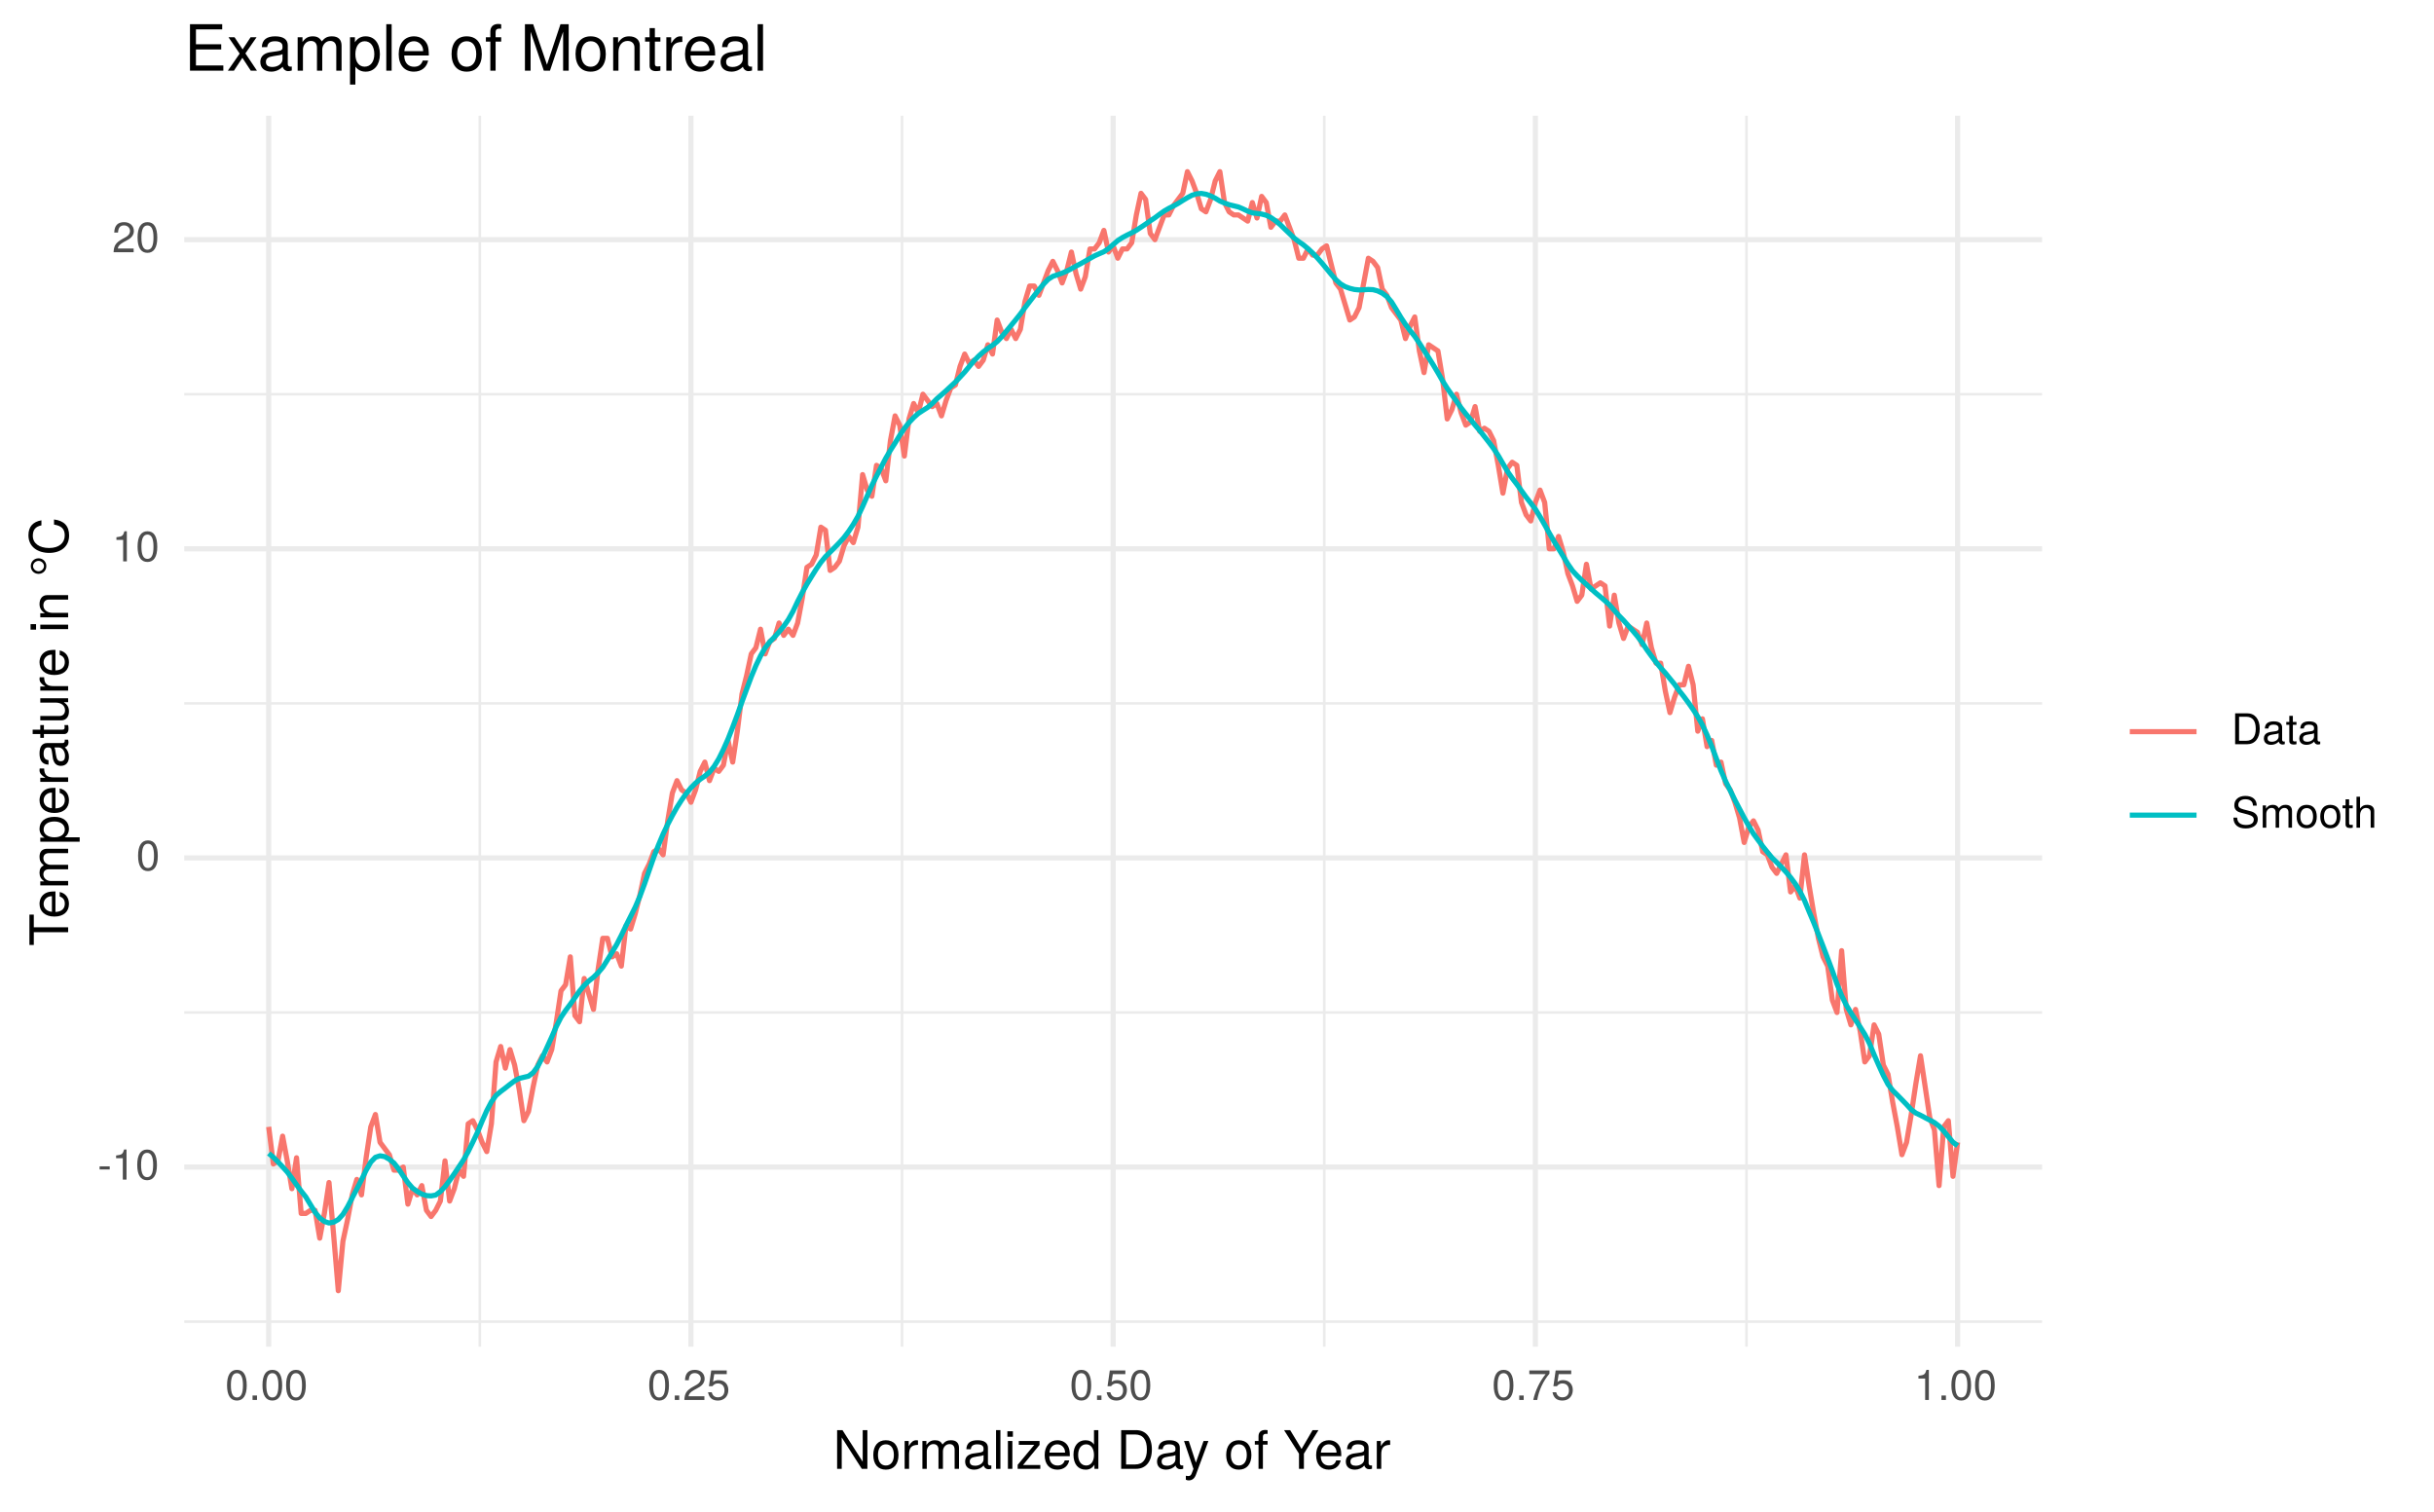 <?xml version="1.0" encoding="UTF-8"?>
<svg xmlns="http://www.w3.org/2000/svg" xmlns:xlink="http://www.w3.org/1999/xlink" width="504pt" height="313pt" viewBox="0 0 504 313" version="1.1">
<defs>
<g>
<symbol overflow="visible" id="glyph0-0">
<path style="stroke:none;" d=""/>
</symbol>
<symbol overflow="visible" id="glyph0-1">
<path style="stroke:none;" d="M 2.5 -2.109 L 2.5 -2.75 L 0.406 -2.75 L 0.406 -2.109 Z M 2.5 -2.109 "/>
</symbol>
<symbol overflow="visible" id="glyph0-2">
<path style="stroke:none;" d="M 3.047 0 L 3.047 -6.234 L 2.547 -6.234 C 2.266 -5.281 2.094 -5.141 0.891 -5 L 0.891 -4.438 L 2.281 -4.438 L 2.281 0 Z M 3.047 0 "/>
</symbol>
<symbol overflow="visible" id="glyph0-3">
<path style="stroke:none;" d="M 4.453 -3 C 4.453 -5.156 3.781 -6.234 2.422 -6.234 C 1.078 -6.234 0.375 -5.141 0.375 -3.047 C 0.375 -0.953 1.078 0.125 2.422 0.125 C 3.734 0.125 4.453 -0.953 4.453 -3 Z M 3.672 -3.062 C 3.672 -1.297 3.266 -0.516 2.406 -0.516 C 1.578 -0.516 1.172 -1.344 1.172 -3.047 C 1.172 -4.75 1.578 -5.547 2.422 -5.547 C 3.25 -5.547 3.672 -4.734 3.672 -3.062 Z M 3.672 -3.062 "/>
</symbol>
<symbol overflow="visible" id="glyph0-4">
<path style="stroke:none;" d="M 4.5 -4.406 C 4.5 -5.469 3.672 -6.234 2.5 -6.234 C 1.219 -6.234 0.484 -5.594 0.438 -4.078 L 1.219 -4.078 C 1.281 -5.125 1.703 -5.562 2.469 -5.562 C 3.172 -5.562 3.703 -5.062 3.703 -4.391 C 3.703 -3.891 3.406 -3.469 2.859 -3.156 L 2.047 -2.703 C 0.75 -1.969 0.375 -1.375 0.297 0 L 4.453 0 L 4.453 -0.766 L 1.172 -0.766 C 1.25 -1.281 1.531 -1.594 2.297 -2.047 L 3.172 -2.531 C 4.047 -2.984 4.5 -3.641 4.5 -4.406 Z M 4.5 -4.406 "/>
</symbol>
<symbol overflow="visible" id="glyph0-5">
<path style="stroke:none;" d="M 1.688 0 L 1.688 -0.922 L 0.766 -0.922 L 0.766 0 Z M 1.688 0 "/>
</symbol>
<symbol overflow="visible" id="glyph0-6">
<path style="stroke:none;" d="M 4.516 -2.062 C 4.516 -3.297 3.688 -4.109 2.5 -4.109 C 2.062 -4.109 1.703 -4 1.344 -3.734 L 1.594 -5.344 L 4.188 -5.344 L 4.188 -6.109 L 0.969 -6.109 L 0.5 -2.844 L 1.219 -2.844 C 1.578 -3.266 1.875 -3.422 2.359 -3.422 C 3.188 -3.422 3.719 -2.891 3.719 -1.969 C 3.719 -1.062 3.203 -0.547 2.359 -0.547 C 1.688 -0.547 1.266 -0.891 1.078 -1.594 L 0.312 -1.594 C 0.562 -0.359 1.266 0.125 2.375 0.125 C 3.641 0.125 4.516 -0.75 4.516 -2.062 Z M 4.516 -2.062 "/>
</symbol>
<symbol overflow="visible" id="glyph0-7">
<path style="stroke:none;" d="M 4.578 -5.453 L 4.578 -6.109 L 0.406 -6.109 L 0.406 -5.344 L 3.781 -5.344 C 2.531 -3.781 1.656 -1.953 1.219 0 L 2.047 0 C 2.391 -2.016 3.266 -3.891 4.578 -5.453 Z M 4.578 -5.453 "/>
</symbol>
<symbol overflow="visible" id="glyph0-8">
<path style="stroke:none;" d="M 5.875 -3.203 C 5.875 -5.203 4.875 -6.406 3.25 -6.406 L 0.781 -6.406 L 0.781 0 L 3.25 0 C 4.875 0 5.875 -1.219 5.875 -3.203 Z M 5.047 -3.203 C 5.047 -1.578 4.375 -0.719 3.109 -0.719 L 1.594 -0.719 L 1.594 -5.688 L 3.109 -5.688 C 4.375 -5.688 5.047 -4.844 5.047 -3.203 Z M 5.047 -3.203 "/>
</symbol>
<symbol overflow="visible" id="glyph0-9">
<path style="stroke:none;" d="M 4.703 -0.016 L 4.703 -0.578 C 4.625 -0.547 4.594 -0.547 4.547 -0.547 C 4.297 -0.547 4.156 -0.688 4.156 -0.922 L 4.156 -3.484 C 4.156 -4.297 3.547 -4.734 2.422 -4.734 C 1.297 -4.734 0.609 -4.312 0.578 -3.25 L 1.312 -3.25 C 1.375 -3.812 1.703 -4.062 2.391 -4.062 C 3.047 -4.062 3.422 -3.812 3.422 -3.375 L 3.422 -3.188 C 3.422 -2.875 3.234 -2.75 2.656 -2.672 C 1.625 -2.547 1.453 -2.5 1.172 -2.391 C 0.641 -2.172 0.375 -1.766 0.375 -1.203 C 0.375 -0.359 0.953 0.125 1.875 0.125 C 2.469 0.125 3.047 -0.109 3.453 -0.547 C 3.531 -0.188 3.844 0.062 4.203 0.062 C 4.359 0.062 4.469 0.047 4.703 -0.016 Z M 3.422 -1.594 C 3.422 -0.938 2.75 -0.516 2.047 -0.516 C 1.469 -0.516 1.141 -0.719 1.141 -1.219 C 1.141 -1.703 1.453 -1.906 2.25 -2.016 C 3.016 -2.125 3.172 -2.156 3.422 -2.281 Z M 3.422 -1.594 "/>
</symbol>
<symbol overflow="visible" id="glyph0-10">
<path style="stroke:none;" d="M 2.234 0 L 2.234 -0.609 C 2.141 -0.594 2.016 -0.578 1.875 -0.578 C 1.562 -0.578 1.484 -0.672 1.484 -1 L 1.484 -4.016 L 2.234 -4.016 L 2.234 -4.609 L 1.484 -4.609 L 1.484 -5.875 L 0.75 -5.875 L 0.75 -4.609 L 0.125 -4.609 L 0.125 -4.016 L 0.75 -4.016 L 0.75 -0.672 C 0.75 -0.203 1.062 0.062 1.641 0.062 C 1.812 0.062 1.984 0.047 2.234 0 Z M 2.234 0 "/>
</symbol>
<symbol overflow="visible" id="glyph0-11">
<path style="stroke:none;" d="M 5.469 -1.766 C 5.469 -2.547 4.969 -3.125 4.094 -3.375 L 2.484 -3.797 C 1.719 -4 1.438 -4.25 1.438 -4.75 C 1.438 -5.406 2 -5.891 2.875 -5.891 C 3.891 -5.891 4.469 -5.422 4.469 -4.578 L 5.25 -4.578 C 5.25 -5.844 4.375 -6.578 2.891 -6.578 C 1.484 -6.578 0.609 -5.797 0.609 -4.641 C 0.609 -3.859 1.031 -3.359 1.875 -3.141 L 3.469 -2.719 C 4.281 -2.5 4.641 -2.188 4.641 -1.688 C 4.641 -0.969 4.109 -0.562 3.016 -0.562 C 1.797 -0.562 1.203 -1.172 1.203 -2.078 L 0.422 -2.078 C 0.422 -0.578 1.438 0.156 2.953 0.156 C 4.578 0.156 5.469 -0.609 5.469 -1.766 Z M 5.469 -1.766 "/>
</symbol>
<symbol overflow="visible" id="glyph0-12">
<path style="stroke:none;" d="M 6.688 0 L 6.688 -3.453 C 6.688 -4.281 6.234 -4.734 5.359 -4.734 C 4.75 -4.734 4.375 -4.562 3.953 -4.031 C 3.672 -4.531 3.312 -4.734 2.703 -4.734 C 2.094 -4.734 1.688 -4.516 1.297 -3.953 L 1.297 -4.609 L 0.625 -4.609 L 0.625 0 L 1.359 0 L 1.359 -2.891 C 1.359 -3.562 1.844 -4.094 2.438 -4.094 C 2.984 -4.094 3.297 -3.766 3.297 -3.172 L 3.297 0 L 4.016 0 L 4.016 -2.891 C 4.016 -3.562 4.516 -4.094 5.109 -4.094 C 5.641 -4.094 5.953 -3.75 5.953 -3.172 L 5.953 0 Z M 6.688 0 "/>
</symbol>
<symbol overflow="visible" id="glyph0-13">
<path style="stroke:none;" d="M 4.484 -2.266 C 4.484 -3.859 3.719 -4.734 2.391 -4.734 C 1.094 -4.734 0.312 -3.859 0.312 -2.312 C 0.312 -0.75 1.094 0.125 2.406 0.125 C 3.688 0.125 4.484 -0.75 4.484 -2.266 Z M 3.719 -2.281 C 3.719 -1.203 3.203 -0.547 2.406 -0.547 C 1.578 -0.547 1.078 -1.188 1.078 -2.312 C 1.078 -3.406 1.578 -4.062 2.406 -4.062 C 3.234 -4.062 3.719 -3.422 3.719 -2.281 Z M 3.719 -2.281 "/>
</symbol>
<symbol overflow="visible" id="glyph0-14">
<path style="stroke:none;" d="M 4.281 0 L 4.281 -3.484 C 4.281 -4.25 3.719 -4.734 2.828 -4.734 C 2.172 -4.734 1.781 -4.547 1.344 -3.969 L 1.344 -6.406 L 0.609 -6.406 L 0.609 0 L 1.344 0 L 1.344 -2.547 C 1.344 -3.484 1.844 -4.094 2.594 -4.094 C 3.109 -4.094 3.547 -3.797 3.547 -3.188 L 3.547 0 Z M 4.281 0 "/>
</symbol>
<symbol overflow="visible" id="glyph1-0">
<path style="stroke:none;" d=""/>
</symbol>
<symbol overflow="visible" id="glyph1-1">
<path style="stroke:none;" d="M 7.109 0 L 7.109 -8.016 L 6.141 -8.016 L 6.141 -1.469 L 1.953 -8.016 L 0.844 -8.016 L 0.844 0 L 1.797 0 L 1.797 -6.5 L 5.953 0 Z M 7.109 0 "/>
</symbol>
<symbol overflow="visible" id="glyph1-2">
<path style="stroke:none;" d="M 5.609 -2.844 C 5.609 -4.828 4.656 -5.922 2.984 -5.922 C 1.375 -5.922 0.391 -4.812 0.391 -2.875 C 0.391 -0.953 1.359 0.172 3 0.172 C 4.625 0.172 5.609 -0.953 5.609 -2.844 Z M 4.656 -2.844 C 4.656 -1.5 4.016 -0.688 3 -0.688 C 1.984 -0.688 1.359 -1.484 1.359 -2.875 C 1.359 -4.266 1.984 -5.078 3 -5.078 C 4.031 -5.078 4.656 -4.281 4.656 -2.844 Z M 4.656 -2.844 "/>
</symbol>
<symbol overflow="visible" id="glyph1-3">
<path style="stroke:none;" d="M 3.531 -4.969 L 3.531 -5.891 C 3.375 -5.922 3.297 -5.922 3.172 -5.922 C 2.578 -5.922 2.141 -5.578 1.609 -4.719 L 1.609 -5.766 L 0.766 -5.766 L 0.766 0 L 1.688 0 L 1.688 -2.984 C 1.688 -4.297 2.109 -4.938 3.531 -4.969 Z M 3.531 -4.969 "/>
</symbol>
<symbol overflow="visible" id="glyph1-4">
<path style="stroke:none;" d="M 8.359 0 L 8.359 -4.328 C 8.359 -5.359 7.781 -5.922 6.703 -5.922 C 5.938 -5.922 5.484 -5.703 4.938 -5.047 C 4.594 -5.672 4.141 -5.922 3.391 -5.922 C 2.625 -5.922 2.109 -5.641 1.609 -4.953 L 1.609 -5.766 L 0.781 -5.766 L 0.781 0 L 1.688 0 L 1.688 -3.625 C 1.688 -4.453 2.297 -5.125 3.047 -5.125 C 3.734 -5.125 4.109 -4.703 4.109 -3.969 L 4.109 0 L 5.031 0 L 5.031 -3.625 C 5.031 -4.453 5.641 -5.125 6.391 -5.125 C 7.062 -5.125 7.453 -4.703 7.453 -3.969 L 7.453 0 Z M 8.359 0 "/>
</symbol>
<symbol overflow="visible" id="glyph1-5">
<path style="stroke:none;" d="M 5.891 -0.016 L 5.891 -0.719 C 5.781 -0.688 5.734 -0.688 5.688 -0.688 C 5.375 -0.688 5.188 -0.859 5.188 -1.141 L 5.188 -4.359 C 5.188 -5.375 4.438 -5.922 3.031 -5.922 C 1.625 -5.922 0.766 -5.391 0.719 -4.062 L 1.641 -4.062 C 1.719 -4.766 2.141 -5.078 2.984 -5.078 C 3.812 -5.078 4.281 -4.781 4.281 -4.219 L 4.281 -3.984 C 4.281 -3.594 4.047 -3.438 3.328 -3.344 C 2.031 -3.172 1.828 -3.141 1.469 -2.984 C 0.797 -2.719 0.469 -2.203 0.469 -1.5 C 0.469 -0.453 1.188 0.172 2.359 0.172 C 3.094 0.172 3.812 -0.141 4.312 -0.688 C 4.406 -0.234 4.812 0.078 5.266 0.078 C 5.438 0.078 5.594 0.062 5.891 -0.016 Z M 4.281 -1.984 C 4.281 -1.172 3.438 -0.641 2.547 -0.641 C 1.844 -0.641 1.422 -0.891 1.422 -1.516 C 1.422 -2.125 1.828 -2.391 2.812 -2.531 C 3.766 -2.656 3.969 -2.703 4.281 -2.844 Z M 4.281 -1.984 "/>
</symbol>
<symbol overflow="visible" id="glyph1-6">
<path style="stroke:none;" d="M 1.656 0 L 1.656 -8.016 L 0.75 -8.016 L 0.75 0 Z M 1.656 0 "/>
</symbol>
<symbol overflow="visible" id="glyph1-7">
<path style="stroke:none;" d="M 1.688 0 L 1.688 -5.766 L 0.766 -5.766 L 0.766 0 Z M 1.797 -6.641 L 1.797 -7.781 L 0.656 -7.781 L 0.656 -6.641 Z M 1.797 -6.641 "/>
</symbol>
<symbol overflow="visible" id="glyph1-8">
<path style="stroke:none;" d="M 5.031 0 L 5.031 -0.797 L 1.453 -0.797 L 4.875 -4.953 L 4.875 -5.766 L 0.578 -5.766 L 0.578 -4.969 L 3.781 -4.969 L 0.344 -0.828 L 0.344 0 Z M 5.031 0 "/>
</symbol>
<symbol overflow="visible" id="glyph1-9">
<path style="stroke:none;" d="M 5.641 -2.625 C 5.641 -3.453 5.578 -3.984 5.406 -4.406 C 5.031 -5.359 4.156 -5.922 3.078 -5.922 C 1.469 -5.922 0.438 -4.734 0.438 -2.844 C 0.438 -0.953 1.438 0.172 3.062 0.172 C 4.375 0.172 5.297 -0.578 5.516 -1.75 L 4.594 -1.75 C 4.344 -0.984 3.828 -0.688 3.094 -0.688 C 2.141 -0.688 1.422 -1.297 1.391 -2.625 Z M 4.656 -3.438 C 4.656 -3.438 4.656 -3.391 4.656 -3.359 L 1.422 -3.359 C 1.5 -4.391 2.141 -5.078 3.062 -5.078 C 3.969 -5.078 4.656 -4.328 4.656 -3.438 Z M 4.656 -3.438 "/>
</symbol>
<symbol overflow="visible" id="glyph1-10">
<path style="stroke:none;" d="M 5.438 0 L 5.438 -8.016 L 4.531 -8.016 L 4.531 -5.031 C 4.141 -5.625 3.531 -5.922 2.766 -5.922 C 1.266 -5.922 0.281 -4.781 0.281 -2.938 C 0.281 -0.984 1.25 0.172 2.797 0.172 C 3.594 0.172 4.141 -0.125 4.625 -0.844 L 4.625 0 Z M 4.531 -2.859 C 4.531 -1.531 3.891 -0.688 2.922 -0.688 C 1.906 -0.688 1.25 -1.547 1.25 -2.875 C 1.25 -4.219 1.906 -5.078 2.922 -5.078 C 3.906 -5.078 4.531 -4.188 4.531 -2.859 Z M 4.531 -2.859 "/>
</symbol>
<symbol overflow="visible" id="glyph1-11">
<path style="stroke:none;" d=""/>
</symbol>
<symbol overflow="visible" id="glyph1-12">
<path style="stroke:none;" d="M 7.344 -4.016 C 7.344 -6.5 6.109 -8.016 4.062 -8.016 L 0.984 -8.016 L 0.984 0 L 4.062 0 C 6.094 0 7.344 -1.516 7.344 -4.016 Z M 6.312 -4 C 6.312 -1.984 5.484 -0.906 3.891 -0.906 L 2 -0.906 L 2 -7.109 L 3.891 -7.109 C 5.484 -7.109 6.312 -6.047 6.312 -4 Z M 6.312 -4 "/>
</symbol>
<symbol overflow="visible" id="glyph1-13">
<path style="stroke:none;" d="M 5.266 -5.766 L 4.266 -5.766 L 2.672 -1.281 L 1.203 -5.766 L 0.219 -5.766 L 2.172 0.016 L 1.812 0.938 C 1.656 1.344 1.469 1.5 1.078 1.5 C 0.953 1.5 0.797 1.469 0.594 1.438 L 0.594 2.25 C 0.781 2.359 0.969 2.391 1.203 2.391 C 1.859 2.391 2.391 2.031 2.688 1.203 Z M 5.266 -5.766 "/>
</symbol>
<symbol overflow="visible" id="glyph1-14">
<path style="stroke:none;" d="M 2.844 -5.016 L 2.844 -5.766 L 1.875 -5.766 L 1.875 -6.672 C 1.875 -7.047 2.094 -7.25 2.516 -7.25 C 2.594 -7.25 2.625 -7.25 2.844 -7.234 L 2.844 -8 C 2.625 -8.047 2.516 -8.047 2.328 -8.047 C 1.469 -8.047 0.969 -7.562 0.969 -6.75 L 0.969 -5.766 L 0.203 -5.766 L 0.203 -5.016 L 0.969 -5.016 L 0.969 0 L 1.875 0 L 1.875 -5.016 Z M 2.844 -5.016 "/>
</symbol>
<symbol overflow="visible" id="glyph1-15">
<path style="stroke:none;" d="M 7.266 -8.016 L 6.047 -8.016 L 3.766 -4.109 L 1.406 -8.016 L 0.141 -8.016 L 3.234 -3.141 L 3.234 0 L 4.25 0 L 4.25 -3.141 Z M 7.266 -8.016 "/>
</symbol>
<symbol overflow="visible" id="glyph2-0">
<path style="stroke:none;" d=""/>
</symbol>
<symbol overflow="visible" id="glyph2-1">
<path style="stroke:none;" d="M -7.109 -6.516 L -8.016 -6.516 L -8.016 -0.234 L -7.109 -0.234 L -7.109 -2.875 L 0 -2.875 L 0 -3.891 L -7.109 -3.891 Z M -7.109 -6.516 "/>
</symbol>
<symbol overflow="visible" id="glyph2-2">
<path style="stroke:none;" d="M -2.625 -5.641 C -3.453 -5.641 -3.984 -5.578 -4.406 -5.406 C -5.359 -5.031 -5.922 -4.156 -5.922 -3.078 C -5.922 -1.469 -4.734 -0.438 -2.844 -0.438 C -0.953 -0.438 0.172 -1.438 0.172 -3.062 C 0.172 -4.375 -0.578 -5.297 -1.75 -5.516 L -1.75 -4.594 C -0.984 -4.344 -0.688 -3.828 -0.688 -3.094 C -0.688 -2.141 -1.297 -1.422 -2.625 -1.391 Z M -3.438 -4.656 C -3.438 -4.656 -3.391 -4.656 -3.359 -4.656 L -3.359 -1.422 C -4.391 -1.5 -5.078 -2.141 -5.078 -3.062 C -5.078 -3.969 -4.328 -4.656 -3.438 -4.656 Z M -3.438 -4.656 "/>
</symbol>
<symbol overflow="visible" id="glyph2-3">
<path style="stroke:none;" d="M 0 -8.359 L -4.328 -8.359 C -5.359 -8.359 -5.922 -7.781 -5.922 -6.703 C -5.922 -5.938 -5.703 -5.484 -5.047 -4.938 C -5.672 -4.594 -5.922 -4.141 -5.922 -3.391 C -5.922 -2.625 -5.641 -2.109 -4.953 -1.609 L -5.766 -1.609 L -5.766 -0.781 L 0 -0.781 L 0 -1.688 L -3.625 -1.688 C -4.453 -1.688 -5.125 -2.297 -5.125 -3.047 C -5.125 -3.734 -4.703 -4.109 -3.969 -4.109 L 0 -4.109 L 0 -5.031 L -3.625 -5.031 C -4.453 -5.031 -5.125 -5.641 -5.125 -6.391 C -5.125 -7.062 -4.703 -7.453 -3.969 -7.453 L 0 -7.453 Z M 0 -8.359 "/>
</symbol>
<symbol overflow="visible" id="glyph2-4">
<path style="stroke:none;" d="M -2.828 -5.75 C -4.766 -5.75 -5.922 -4.812 -5.922 -3.281 C -5.922 -2.5 -5.578 -1.875 -4.891 -1.438 L -5.766 -1.438 L -5.766 -0.609 L 2.391 -0.609 L 2.391 -1.516 L -0.688 -1.516 C -0.094 -2 0.172 -2.547 0.172 -3.281 C 0.172 -4.781 -0.984 -5.75 -2.828 -5.75 Z M -2.844 -4.797 C -1.547 -4.797 -0.688 -4.125 -0.688 -3.125 C -0.688 -2.156 -1.484 -1.516 -2.844 -1.516 C -4.188 -1.516 -5.078 -2.156 -5.078 -3.125 C -5.078 -4.141 -4.219 -4.797 -2.844 -4.797 Z M -2.844 -4.797 "/>
</symbol>
<symbol overflow="visible" id="glyph2-5">
<path style="stroke:none;" d="M -4.969 -3.531 L -5.891 -3.531 C -5.922 -3.375 -5.922 -3.297 -5.922 -3.172 C -5.922 -2.578 -5.578 -2.141 -4.719 -1.609 L -5.766 -1.609 L -5.766 -0.766 L 0 -0.766 L 0 -1.688 L -2.984 -1.688 C -4.297 -1.688 -4.938 -2.109 -4.969 -3.531 Z M -4.969 -3.531 "/>
</symbol>
<symbol overflow="visible" id="glyph2-6">
<path style="stroke:none;" d="M -0.016 -5.891 L -0.719 -5.891 C -0.688 -5.781 -0.688 -5.734 -0.688 -5.688 C -0.688 -5.375 -0.859 -5.188 -1.141 -5.188 L -4.359 -5.188 C -5.375 -5.188 -5.922 -4.438 -5.922 -3.031 C -5.922 -1.625 -5.391 -0.766 -4.062 -0.719 L -4.062 -1.641 C -4.766 -1.719 -5.078 -2.141 -5.078 -2.984 C -5.078 -3.812 -4.781 -4.281 -4.219 -4.281 L -3.984 -4.281 C -3.594 -4.281 -3.438 -4.047 -3.344 -3.328 C -3.172 -2.031 -3.141 -1.828 -2.984 -1.469 C -2.719 -0.797 -2.203 -0.469 -1.5 -0.469 C -0.453 -0.469 0.172 -1.188 0.172 -2.359 C 0.172 -3.094 -0.141 -3.812 -0.688 -4.312 C -0.234 -4.406 0.078 -4.812 0.078 -5.266 C 0.078 -5.438 0.062 -5.594 -0.016 -5.891 Z M -1.984 -4.281 C -1.172 -4.281 -0.641 -3.438 -0.641 -2.547 C -0.641 -1.844 -0.891 -1.422 -1.516 -1.422 C -2.125 -1.422 -2.391 -1.828 -2.531 -2.812 C -2.656 -3.766 -2.703 -3.969 -2.844 -4.281 Z M -1.984 -4.281 "/>
</symbol>
<symbol overflow="visible" id="glyph2-7">
<path style="stroke:none;" d="M 0 -2.797 L -0.766 -2.797 C -0.734 -2.672 -0.719 -2.531 -0.719 -2.359 C -0.719 -1.953 -0.844 -1.844 -1.25 -1.844 L -5.016 -1.844 L -5.016 -2.797 L -5.766 -2.797 L -5.766 -1.844 L -7.344 -1.844 L -7.344 -0.938 L -5.766 -0.938 L -5.766 -0.156 L -5.016 -0.156 L -5.016 -0.938 L -0.844 -0.938 C -0.25 -0.938 0.078 -1.328 0.078 -2.047 C 0.078 -2.266 0.062 -2.484 0 -2.797 Z M 0 -2.797 "/>
</symbol>
<symbol overflow="visible" id="glyph2-8">
<path style="stroke:none;" d="M 0 -5.297 L -5.766 -5.297 L -5.766 -4.391 L -2.578 -4.391 C -1.406 -4.391 -0.641 -3.766 -0.641 -2.812 C -0.641 -2.094 -1.078 -1.625 -1.766 -1.625 L -5.766 -1.625 L -5.766 -0.719 L -1.406 -0.719 C -0.453 -0.719 0.172 -1.438 0.172 -2.547 C 0.172 -3.406 -0.125 -3.938 -0.891 -4.484 L 0 -4.484 Z M 0 -5.297 "/>
</symbol>
<symbol overflow="visible" id="glyph2-9">
<path style="stroke:none;" d=""/>
</symbol>
<symbol overflow="visible" id="glyph2-10">
<path style="stroke:none;" d="M 0 -1.688 L -5.766 -1.688 L -5.766 -0.766 L 0 -0.766 Z M -6.641 -1.797 L -7.781 -1.797 L -7.781 -0.656 L -6.641 -0.656 Z M -6.641 -1.797 "/>
</symbol>
<symbol overflow="visible" id="glyph2-11">
<path style="stroke:none;" d="M 0 -5.359 L -4.359 -5.359 C -5.312 -5.359 -5.922 -4.641 -5.922 -3.531 C -5.922 -2.672 -5.594 -2.125 -4.797 -1.609 L -5.766 -1.609 L -5.766 -0.766 L 0 -0.766 L 0 -1.688 L -3.172 -1.688 C -4.359 -1.688 -5.125 -2.328 -5.125 -3.25 C -5.125 -3.984 -4.688 -4.438 -4 -4.438 L 0 -4.438 Z M 0 -5.359 "/>
</symbol>
<symbol overflow="visible" id="glyph2-12">
<path style="stroke:none;" d="M -6.125 -3.812 C -7.047 -3.812 -7.734 -3.109 -7.734 -2.203 C -7.734 -1.281 -7.047 -0.594 -6.125 -0.594 C -5.219 -0.594 -4.516 -1.281 -4.516 -2.203 C -4.516 -3.109 -5.219 -3.812 -6.125 -3.812 Z M -6.125 -3.281 C -5.547 -3.281 -5 -2.781 -5 -2.203 C -5 -1.609 -5.547 -1.125 -6.125 -1.125 C -6.703 -1.125 -7.266 -1.609 -7.266 -2.203 C -7.266 -2.781 -6.703 -3.281 -6.125 -3.281 Z M -6.125 -3.281 "/>
</symbol>
<symbol overflow="visible" id="glyph2-13">
<path style="stroke:none;" d="M -2.922 -7.453 L -2.922 -6.391 C -1.406 -6.156 -0.703 -5.516 -0.703 -4.156 C -0.703 -2.562 -1.922 -1.547 -3.922 -1.547 C -5.984 -1.547 -7.312 -2.516 -7.312 -4.062 C -7.312 -5.328 -6.75 -5.984 -5.531 -6.234 L -5.531 -7.281 C -7.297 -6.969 -8.219 -5.953 -8.219 -4.188 C -8.219 -1.766 -6.266 -0.531 -3.922 -0.531 C -1.578 -0.531 0.203 -1.797 0.203 -4.141 C 0.203 -6.109 -0.844 -7.203 -2.922 -7.453 Z M -2.922 -7.453 "/>
</symbol>
<symbol overflow="visible" id="glyph3-0">
<path style="stroke:none;" d=""/>
</symbol>
<symbol overflow="visible" id="glyph3-1">
<path style="stroke:none;" d="M 8.094 0 L 8.094 -1.078 L 2.422 -1.078 L 2.422 -4.391 L 7.656 -4.391 L 7.656 -5.469 L 2.422 -5.469 L 2.422 -8.547 L 7.859 -8.547 L 7.859 -9.625 L 1.188 -9.625 L 1.188 0 Z M 8.094 0 "/>
</symbol>
<symbol overflow="visible" id="glyph3-2">
<path style="stroke:none;" d="M 6.25 0 L 3.859 -3.578 L 6.172 -6.922 L 4.938 -6.922 L 3.281 -4.406 L 1.609 -6.922 L 0.359 -6.922 L 2.672 -3.531 L 0.219 0 L 1.484 0 L 3.234 -2.656 L 4.969 0 Z M 6.25 0 "/>
</symbol>
<symbol overflow="visible" id="glyph3-3">
<path style="stroke:none;" d="M 7.062 -0.031 L 7.062 -0.859 C 6.938 -0.828 6.891 -0.828 6.828 -0.828 C 6.438 -0.828 6.234 -1.031 6.234 -1.375 L 6.234 -5.234 C 6.234 -6.453 5.328 -7.109 3.625 -7.109 C 1.953 -7.109 0.922 -6.469 0.859 -4.875 L 1.969 -4.875 C 2.062 -5.719 2.562 -6.094 3.594 -6.094 C 4.578 -6.094 5.141 -5.734 5.141 -5.062 L 5.141 -4.781 C 5.141 -4.312 4.859 -4.125 3.984 -4.016 C 2.422 -3.812 2.188 -3.766 1.766 -3.594 C 0.969 -3.266 0.547 -2.641 0.547 -1.797 C 0.547 -0.547 1.422 0.203 2.828 0.203 C 3.703 0.203 4.562 -0.172 5.172 -0.812 C 5.297 -0.297 5.766 0.094 6.312 0.094 C 6.531 0.094 6.703 0.062 7.062 -0.031 Z M 5.141 -2.391 C 5.141 -1.406 4.125 -0.766 3.062 -0.766 C 2.203 -0.766 1.703 -1.062 1.703 -1.828 C 1.703 -2.547 2.188 -2.859 3.359 -3.031 C 4.531 -3.188 4.766 -3.25 5.141 -3.422 Z M 5.141 -2.391 "/>
</symbol>
<symbol overflow="visible" id="glyph3-4">
<path style="stroke:none;" d="M 10.031 0 L 10.031 -5.188 C 10.031 -6.438 9.344 -7.109 8.047 -7.109 C 7.125 -7.109 6.578 -6.844 5.922 -6.062 C 5.516 -6.797 4.969 -7.109 4.062 -7.109 C 3.141 -7.109 2.531 -6.766 1.938 -5.938 L 1.938 -6.922 L 0.938 -6.922 L 0.938 0 L 2.031 0 L 2.031 -4.344 C 2.031 -5.344 2.766 -6.156 3.656 -6.156 C 4.469 -6.156 4.938 -5.656 4.938 -4.766 L 4.938 0 L 6.031 0 L 6.031 -4.344 C 6.031 -5.344 6.766 -6.156 7.672 -6.156 C 8.469 -6.156 8.938 -5.641 8.938 -4.766 L 8.938 0 Z M 10.031 0 "/>
</symbol>
<symbol overflow="visible" id="glyph3-5">
<path style="stroke:none;" d="M 6.906 -3.391 C 6.906 -5.719 5.766 -7.109 3.938 -7.109 C 3 -7.109 2.25 -6.688 1.734 -5.875 L 1.734 -6.922 L 0.719 -6.922 L 0.719 2.875 L 1.828 2.875 L 1.828 -0.828 C 2.406 -0.125 3.047 0.203 3.953 0.203 C 5.734 0.203 6.906 -1.188 6.906 -3.391 Z M 5.75 -3.422 C 5.75 -1.844 4.953 -0.828 3.75 -0.828 C 2.594 -0.828 1.828 -1.781 1.828 -3.406 C 1.828 -5.031 2.594 -6.094 3.75 -6.094 C 4.969 -6.094 5.75 -5.062 5.75 -3.422 Z M 5.75 -3.422 "/>
</symbol>
<symbol overflow="visible" id="glyph3-6">
<path style="stroke:none;" d="M 2 0 L 2 -9.625 L 0.891 -9.625 L 0.891 0 Z M 2 0 "/>
</symbol>
<symbol overflow="visible" id="glyph3-7">
<path style="stroke:none;" d="M 6.766 -3.141 C 6.766 -4.141 6.688 -4.781 6.5 -5.297 C 6.047 -6.438 4.984 -7.109 3.703 -7.109 C 1.766 -7.109 0.531 -5.688 0.531 -3.422 C 0.531 -1.156 1.734 0.203 3.672 0.203 C 5.25 0.203 6.344 -0.703 6.625 -2.094 L 5.516 -2.094 C 5.219 -1.188 4.594 -0.812 3.703 -0.812 C 2.562 -0.812 1.703 -1.562 1.672 -3.141 Z M 5.594 -4.125 C 5.594 -4.125 5.594 -4.062 5.578 -4.047 L 1.703 -4.047 C 1.797 -5.266 2.578 -6.094 3.688 -6.094 C 4.766 -6.094 5.594 -5.203 5.594 -4.125 Z M 5.594 -4.125 "/>
</symbol>
<symbol overflow="visible" id="glyph3-8">
<path style="stroke:none;" d=""/>
</symbol>
<symbol overflow="visible" id="glyph3-9">
<path style="stroke:none;" d="M 6.734 -3.406 C 6.734 -5.797 5.578 -7.109 3.594 -7.109 C 1.656 -7.109 0.469 -5.781 0.469 -3.453 C 0.469 -1.141 1.641 0.203 3.609 0.203 C 5.547 0.203 6.734 -1.141 6.734 -3.406 Z M 5.578 -3.422 C 5.578 -1.797 4.812 -0.812 3.609 -0.812 C 2.375 -0.812 1.625 -1.781 1.625 -3.453 C 1.625 -5.125 2.375 -6.094 3.609 -6.094 C 4.844 -6.094 5.578 -5.141 5.578 -3.422 Z M 5.578 -3.422 "/>
</symbol>
<symbol overflow="visible" id="glyph3-10">
<path style="stroke:none;" d="M 3.406 -6.016 L 3.406 -6.922 L 2.25 -6.922 L 2.25 -8 C 2.25 -8.469 2.516 -8.703 3.031 -8.703 C 3.109 -8.703 3.156 -8.703 3.406 -8.688 L 3.406 -9.594 C 3.156 -9.656 3.016 -9.672 2.781 -9.672 C 1.766 -9.672 1.156 -9.078 1.156 -8.094 L 1.156 -6.922 L 0.234 -6.922 L 0.234 -6.016 L 1.156 -6.016 L 1.156 0 L 2.25 0 L 2.25 -6.016 Z M 3.406 -6.016 "/>
</symbol>
<symbol overflow="visible" id="glyph3-11">
<path style="stroke:none;" d="M 10.047 0 L 10.047 -9.625 L 8.344 -9.625 L 5.547 -1.234 L 2.688 -9.625 L 0.984 -9.625 L 0.984 0 L 2.156 0 L 2.156 -8.062 L 4.891 0 L 6.172 0 L 8.891 -8.062 L 8.891 0 Z M 10.047 0 "/>
</symbol>
<symbol overflow="visible" id="glyph3-12">
<path style="stroke:none;" d="M 6.438 0 L 6.438 -5.234 C 6.438 -6.375 5.578 -7.109 4.234 -7.109 C 3.203 -7.109 2.547 -6.719 1.938 -5.75 L 1.938 -6.922 L 0.922 -6.922 L 0.922 0 L 2.016 0 L 2.016 -3.812 C 2.016 -5.234 2.781 -6.156 3.906 -6.156 C 4.781 -6.156 5.328 -5.625 5.328 -4.797 L 5.328 0 Z M 6.438 0 "/>
</symbol>
<symbol overflow="visible" id="glyph3-13">
<path style="stroke:none;" d="M 3.359 0 L 3.359 -0.922 C 3.203 -0.891 3.031 -0.875 2.828 -0.875 C 2.344 -0.875 2.219 -1 2.219 -1.484 L 2.219 -6.016 L 3.359 -6.016 L 3.359 -6.922 L 2.219 -6.922 L 2.219 -8.812 L 1.125 -8.812 L 1.125 -6.922 L 0.188 -6.922 L 0.188 -6.016 L 1.125 -6.016 L 1.125 -1 C 1.125 -0.297 1.594 0.094 2.453 0.094 C 2.719 0.094 2.984 0.062 3.359 0 Z M 3.359 0 "/>
</symbol>
<symbol overflow="visible" id="glyph3-14">
<path style="stroke:none;" d="M 4.234 -5.953 L 4.234 -7.078 C 4.047 -7.109 3.969 -7.109 3.812 -7.109 C 3.109 -7.109 2.562 -6.688 1.922 -5.672 L 1.922 -6.922 L 0.922 -6.922 L 0.922 0 L 2.016 0 L 2.016 -3.594 C 2.016 -5.156 2.531 -5.922 4.234 -5.953 Z M 4.234 -5.953 "/>
</symbol>
</g>
<clipPath id="clip1">
  <path d="M 38.152 273 L 422.844 273 L 422.844 274 L 38.152 274 Z M 38.152 273 "/>
</clipPath>
<clipPath id="clip2">
  <path d="M 38.152 209 L 422.844 209 L 422.844 210 L 38.152 210 Z M 38.152 209 "/>
</clipPath>
<clipPath id="clip3">
  <path d="M 38.152 145 L 422.844 145 L 422.844 146 L 38.152 146 Z M 38.152 145 "/>
</clipPath>
<clipPath id="clip4">
  <path d="M 38.152 81 L 422.844 81 L 422.844 82 L 38.152 82 Z M 38.152 81 "/>
</clipPath>
<clipPath id="clip5">
  <path d="M 99 23.957 L 100 23.957 L 100 278.848 L 99 278.848 Z M 99 23.957 "/>
</clipPath>
<clipPath id="clip6">
  <path d="M 186 23.957 L 188 23.957 L 188 278.848 L 186 278.848 Z M 186 23.957 "/>
</clipPath>
<clipPath id="clip7">
  <path d="M 273 23.957 L 275 23.957 L 275 278.848 L 273 278.848 Z M 273 23.957 "/>
</clipPath>
<clipPath id="clip8">
  <path d="M 361 23.957 L 362 23.957 L 362 278.848 L 361 278.848 Z M 361 23.957 "/>
</clipPath>
<clipPath id="clip9">
  <path d="M 38.152 241 L 422.844 241 L 422.844 243 L 38.152 243 Z M 38.152 241 "/>
</clipPath>
<clipPath id="clip10">
  <path d="M 38.152 177 L 422.844 177 L 422.844 179 L 38.152 179 Z M 38.152 177 "/>
</clipPath>
<clipPath id="clip11">
  <path d="M 38.152 113 L 422.844 113 L 422.844 115 L 38.152 115 Z M 38.152 113 "/>
</clipPath>
<clipPath id="clip12">
  <path d="M 38.152 49 L 422.844 49 L 422.844 51 L 38.152 51 Z M 38.152 49 "/>
</clipPath>
<clipPath id="clip13">
  <path d="M 55 23.957 L 57 23.957 L 57 278.848 L 55 278.848 Z M 55 23.957 "/>
</clipPath>
<clipPath id="clip14">
  <path d="M 142 23.957 L 144 23.957 L 144 278.848 L 142 278.848 Z M 142 23.957 "/>
</clipPath>
<clipPath id="clip15">
  <path d="M 229 23.957 L 232 23.957 L 232 278.848 L 229 278.848 Z M 229 23.957 "/>
</clipPath>
<clipPath id="clip16">
  <path d="M 317 23.957 L 319 23.957 L 319 278.848 L 317 278.848 Z M 317 23.957 "/>
</clipPath>
<clipPath id="clip17">
  <path d="M 404 23.957 L 406 23.957 L 406 278.848 L 404 278.848 Z M 404 23.957 "/>
</clipPath>
</defs>
<g id="surface56">
<rect x="0" y="0" width="504" height="313" style="fill:rgb(100%,100%,100%);fill-opacity:1;stroke:none;"/>
<g clip-path="url(#clip1)" clip-rule="nonzero">
<path style="fill:none;stroke-width:0.533;stroke-linecap:butt;stroke-linejoin:round;stroke:rgb(92.157%,92.157%,92.157%);stroke-opacity:1;stroke-miterlimit:10;" d="M 38.152 273.664 L 422.844 273.664 "/>
</g>
<g clip-path="url(#clip2)" clip-rule="nonzero">
<path style="fill:none;stroke-width:0.533;stroke-linecap:butt;stroke-linejoin:round;stroke:rgb(92.157%,92.157%,92.157%);stroke-opacity:1;stroke-miterlimit:10;" d="M 38.152 209.652 L 422.844 209.652 "/>
</g>
<g clip-path="url(#clip3)" clip-rule="nonzero">
<path style="fill:none;stroke-width:0.533;stroke-linecap:butt;stroke-linejoin:round;stroke:rgb(92.157%,92.157%,92.157%);stroke-opacity:1;stroke-miterlimit:10;" d="M 38.152 145.645 L 422.844 145.645 "/>
</g>
<g clip-path="url(#clip4)" clip-rule="nonzero">
<path style="fill:none;stroke-width:0.533;stroke-linecap:butt;stroke-linejoin:round;stroke:rgb(92.157%,92.157%,92.157%);stroke-opacity:1;stroke-miterlimit:10;" d="M 38.152 81.633 L 422.844 81.633 "/>
</g>
<g clip-path="url(#clip5)" clip-rule="nonzero">
<path style="fill:none;stroke-width:0.533;stroke-linecap:butt;stroke-linejoin:round;stroke:rgb(92.157%,92.157%,92.157%);stroke-opacity:1;stroke-miterlimit:10;" d="M 99.352 278.848 L 99.352 23.957 "/>
</g>
<g clip-path="url(#clip6)" clip-rule="nonzero">
<path style="fill:none;stroke-width:0.533;stroke-linecap:butt;stroke-linejoin:round;stroke:rgb(92.157%,92.157%,92.157%);stroke-opacity:1;stroke-miterlimit:10;" d="M 186.781 278.848 L 186.781 23.957 "/>
</g>
<g clip-path="url(#clip7)" clip-rule="nonzero">
<path style="fill:none;stroke-width:0.533;stroke-linecap:butt;stroke-linejoin:round;stroke:rgb(92.157%,92.157%,92.157%);stroke-opacity:1;stroke-miterlimit:10;" d="M 274.211 278.848 L 274.211 23.957 "/>
</g>
<g clip-path="url(#clip8)" clip-rule="nonzero">
<path style="fill:none;stroke-width:0.533;stroke-linecap:butt;stroke-linejoin:round;stroke:rgb(92.157%,92.157%,92.157%);stroke-opacity:1;stroke-miterlimit:10;" d="M 361.641 278.848 L 361.641 23.957 "/>
</g>
<g clip-path="url(#clip9)" clip-rule="nonzero">
<path style="fill:none;stroke-width:1.067;stroke-linecap:butt;stroke-linejoin:round;stroke:rgb(92.157%,92.157%,92.157%);stroke-opacity:1;stroke-miterlimit:10;" d="M 38.152 241.66 L 422.844 241.66 "/>
</g>
<g clip-path="url(#clip10)" clip-rule="nonzero">
<path style="fill:none;stroke-width:1.067;stroke-linecap:butt;stroke-linejoin:round;stroke:rgb(92.157%,92.157%,92.157%);stroke-opacity:1;stroke-miterlimit:10;" d="M 38.152 177.648 L 422.844 177.648 "/>
</g>
<g clip-path="url(#clip11)" clip-rule="nonzero">
<path style="fill:none;stroke-width:1.067;stroke-linecap:butt;stroke-linejoin:round;stroke:rgb(92.157%,92.157%,92.157%);stroke-opacity:1;stroke-miterlimit:10;" d="M 38.152 113.637 L 422.844 113.637 "/>
</g>
<g clip-path="url(#clip12)" clip-rule="nonzero">
<path style="fill:none;stroke-width:1.067;stroke-linecap:butt;stroke-linejoin:round;stroke:rgb(92.157%,92.157%,92.157%);stroke-opacity:1;stroke-miterlimit:10;" d="M 38.152 49.629 L 422.844 49.629 "/>
</g>
<g clip-path="url(#clip13)" clip-rule="nonzero">
<path style="fill:none;stroke-width:1.067;stroke-linecap:butt;stroke-linejoin:round;stroke:rgb(92.157%,92.157%,92.157%);stroke-opacity:1;stroke-miterlimit:10;" d="M 55.637 278.848 L 55.637 23.957 "/>
</g>
<g clip-path="url(#clip14)" clip-rule="nonzero">
<path style="fill:none;stroke-width:1.067;stroke-linecap:butt;stroke-linejoin:round;stroke:rgb(92.157%,92.157%,92.157%);stroke-opacity:1;stroke-miterlimit:10;" d="M 143.066 278.848 L 143.066 23.957 "/>
</g>
<g clip-path="url(#clip15)" clip-rule="nonzero">
<path style="fill:none;stroke-width:1.067;stroke-linecap:butt;stroke-linejoin:round;stroke:rgb(92.157%,92.157%,92.157%);stroke-opacity:1;stroke-miterlimit:10;" d="M 230.496 278.848 L 230.496 23.957 "/>
</g>
<g clip-path="url(#clip16)" clip-rule="nonzero">
<path style="fill:none;stroke-width:1.067;stroke-linecap:butt;stroke-linejoin:round;stroke:rgb(92.157%,92.157%,92.157%);stroke-opacity:1;stroke-miterlimit:10;" d="M 317.926 278.848 L 317.926 23.957 "/>
</g>
<g clip-path="url(#clip17)" clip-rule="nonzero">
<path style="fill:none;stroke-width:1.067;stroke-linecap:butt;stroke-linejoin:round;stroke:rgb(92.157%,92.157%,92.157%);stroke-opacity:1;stroke-miterlimit:10;" d="M 405.355 278.848 L 405.355 23.957 "/>
</g>
<path style="fill:none;stroke-width:1.067;stroke-linecap:butt;stroke-linejoin:round;stroke:rgb(97.255%,46.275%,42.745%);stroke-opacity:1;stroke-miterlimit:10;" d="M 55.637 233.336 L 56.598 241.02 L 57.559 240.379 L 58.52 235.258 L 59.48 240.379 L 60.441 246.141 L 61.402 239.738 L 62.363 251.262 L 63.324 251.262 L 64.285 250.621 L 65.246 250.621 L 66.207 256.383 L 67.164 251.262 L 68.125 244.859 L 69.086 255.742 L 70.047 267.262 L 71.008 257.023 L 71.969 252.539 L 72.93 247.422 L 73.891 244.219 L 74.852 247.422 L 75.812 239.738 L 76.773 233.336 L 77.734 230.777 L 78.695 236.539 L 79.656 237.82 L 80.617 239.098 L 81.578 242.301 L 82.539 242.301 L 83.5 241.66 L 84.461 249.34 L 85.422 246.141 L 86.383 247.422 L 87.344 245.5 L 88.305 250.621 L 89.266 251.902 L 90.223 250.621 L 91.184 248.699 L 92.145 240.379 L 93.105 248.699 L 94.066 246.141 L 95.027 242.301 L 95.988 243.578 L 96.949 232.699 L 97.91 232.059 L 98.871 233.977 L 99.832 236.539 L 100.793 238.457 L 101.754 232.699 L 102.715 219.895 L 103.676 216.695 L 104.637 221.176 L 105.598 217.336 L 106.559 220.535 L 107.52 225.656 L 108.48 232.059 L 109.441 230.137 L 110.402 225.016 L 111.363 220.535 L 112.32 218.617 L 113.281 219.895 L 114.242 217.336 L 115.203 211.574 L 116.164 205.172 L 117.125 203.895 L 118.086 198.133 L 119.047 210.293 L 120.008 211.574 L 120.969 202.613 L 121.93 205.812 L 122.891 209.016 L 123.852 200.691 L 124.812 194.293 L 125.773 194.293 L 126.734 198.133 L 127.695 197.492 L 128.656 200.051 L 129.617 191.73 L 130.578 192.371 L 131.539 189.172 L 132.5 185.328 L 133.461 180.848 L 134.418 178.93 L 135.379 176.367 L 136.34 175.727 L 137.301 177.008 L 138.262 169.969 L 139.223 164.207 L 140.184 161.645 L 141.145 163.566 L 142.105 164.207 L 143.066 166.125 L 144.027 163.566 L 144.988 159.727 L 145.949 157.805 L 146.91 161.645 L 147.871 159.086 L 148.832 159.727 L 149.793 158.445 L 150.754 153.324 L 151.715 157.805 L 152.676 151.402 L 153.637 143.723 L 154.598 139.883 L 155.559 135.402 L 156.52 134.121 L 157.477 130.281 L 158.438 135.402 L 159.398 132.84 L 160.359 132.199 L 161.32 129 L 162.281 131.562 L 163.242 130.281 L 164.203 131.562 L 165.164 129 L 166.125 123.879 L 167.086 117.477 L 168.047 116.84 L 169.008 114.918 L 169.969 109.156 L 170.93 109.797 L 171.891 118.117 L 172.852 117.477 L 173.812 116.199 L 174.773 112.996 L 175.734 111.078 L 176.695 112.359 L 177.656 109.156 L 178.617 98.273 L 179.574 101.477 L 180.535 102.758 L 181.496 96.355 L 182.457 96.996 L 183.418 99.555 L 184.379 91.234 L 185.34 86.113 L 186.301 88.035 L 187.262 94.434 L 188.223 86.754 L 189.184 83.555 L 190.145 85.473 L 191.105 81.633 L 192.066 82.914 L 193.027 84.191 L 193.988 83.555 L 194.949 86.113 L 195.91 82.914 L 196.871 80.352 L 197.832 79.711 L 198.793 75.871 L 199.754 73.312 L 200.715 75.23 L 201.676 74.59 L 202.633 75.871 L 203.594 74.59 L 204.555 71.391 L 205.516 73.312 L 206.477 66.27 L 207.438 68.832 L 208.398 70.109 L 209.359 68.191 L 210.32 70.109 L 211.281 68.191 L 212.242 62.43 L 213.203 59.23 L 214.164 59.23 L 215.125 61.148 L 216.086 58.59 L 217.047 56.027 L 218.008 54.109 L 218.969 56.027 L 219.93 58.59 L 220.891 56.027 L 221.852 52.188 L 222.812 56.668 L 223.773 59.867 L 224.73 57.309 L 225.691 51.547 L 226.652 51.547 L 227.613 50.266 L 228.574 47.707 L 229.535 52.188 L 230.496 50.906 L 231.457 53.469 L 232.418 51.547 L 233.379 51.547 L 234.34 50.266 L 235.301 44.508 L 236.262 40.027 L 237.223 41.305 L 238.184 48.348 L 239.145 49.629 L 240.105 47.066 L 241.066 44.508 L 242.027 44.508 L 242.988 42.586 L 243.949 41.305 L 244.91 40.027 L 245.871 35.543 L 246.832 37.465 L 247.789 40.027 L 248.75 43.227 L 249.711 43.867 L 250.672 41.305 L 251.633 37.465 L 252.594 35.543 L 253.555 41.945 L 254.516 43.867 L 255.477 44.508 L 256.438 44.508 L 257.398 45.145 L 258.359 45.785 L 259.32 41.945 L 260.281 45.145 L 261.242 40.664 L 262.203 41.945 L 263.164 47.066 L 264.125 45.785 L 265.086 45.785 L 266.047 44.508 L 267.008 47.066 L 267.969 49.629 L 268.93 53.469 L 269.887 53.469 L 270.848 51.547 L 271.809 52.828 L 272.77 52.828 L 273.73 51.547 L 274.691 50.906 L 275.652 54.746 L 276.613 58.59 L 277.574 59.867 L 278.535 63.07 L 279.496 66.27 L 280.457 65.629 L 281.418 63.711 L 283.34 53.469 L 284.301 54.109 L 285.262 55.387 L 286.223 59.867 L 287.184 61.148 L 288.145 63.711 L 289.105 64.988 L 290.066 66.27 L 291.027 70.109 L 291.984 67.551 L 292.945 65.629 L 293.906 72.672 L 294.867 77.152 L 295.828 71.391 L 297.75 72.672 L 298.711 78.434 L 299.672 86.754 L 300.633 84.832 L 301.594 81.633 L 302.555 85.473 L 303.516 88.035 L 304.477 87.395 L 305.438 84.191 L 306.398 89.312 L 307.359 88.672 L 308.32 89.312 L 309.281 91.234 L 310.242 96.355 L 311.203 102.117 L 312.164 96.996 L 313.125 95.715 L 314.086 96.355 L 315.043 104.035 L 316.004 106.598 L 316.965 107.875 L 317.926 104.035 L 318.887 101.477 L 319.848 104.035 L 320.809 113.637 L 321.77 113.637 L 322.73 111.078 L 323.691 114.277 L 324.652 118.758 L 325.613 121.32 L 326.574 124.52 L 327.535 123.238 L 328.496 116.84 L 329.457 121.961 L 331.379 120.68 L 332.34 121.32 L 333.301 129.641 L 334.262 123.238 L 335.223 129 L 336.184 132.199 L 337.141 129.641 L 339.062 130.922 L 340.023 133.48 L 340.984 129 L 341.945 134.121 L 342.906 137.32 L 343.867 137.32 L 344.828 143.082 L 345.789 147.562 L 346.75 144.363 L 347.711 141.801 L 348.672 141.801 L 349.633 137.961 L 350.594 141.801 L 351.555 151.402 L 352.516 148.844 L 353.477 154.605 L 354.438 153.324 L 355.398 158.445 L 356.359 157.805 L 357.32 162.285 L 358.281 163.566 L 359.242 166.125 L 360.199 169.328 L 361.16 174.449 L 362.121 171.246 L 363.082 169.969 L 364.043 171.887 L 365.004 176.367 L 365.965 177.008 L 366.926 179.57 L 367.887 180.848 L 368.848 178.93 L 369.809 177.008 L 370.77 184.691 L 371.73 183.41 L 372.691 185.969 L 373.652 177.008 L 374.613 183.41 L 375.574 189.172 L 376.535 194.293 L 377.496 198.133 L 378.457 200.051 L 379.418 207.094 L 380.379 209.652 L 381.34 196.852 L 382.297 209.016 L 383.258 212.215 L 384.219 209.016 L 385.18 213.496 L 386.141 219.895 L 387.102 218.617 L 388.062 212.215 L 389.023 214.133 L 389.984 220.535 L 390.945 222.457 L 391.906 228.219 L 392.867 233.336 L 393.828 239.098 L 394.789 236.539 L 395.75 230.777 L 396.711 224.375 L 397.672 218.617 L 398.633 225.016 L 399.594 231.418 L 400.555 233.977 L 401.516 245.5 L 402.477 233.336 L 403.438 232.059 L 404.398 243.578 L 405.355 236.539 "/>
<path style="fill:none;stroke-width:1.067;stroke-linecap:butt;stroke-linejoin:round;stroke:rgb(0%,74.902%,76.863%);stroke-opacity:1;stroke-miterlimit:10;" d="M 55.637 238.824 L 56.598 239.621 L 57.559 240.59 L 58.52 241.613 L 59.48 242.68 L 60.441 243.965 L 61.402 245.324 L 62.363 246.633 L 63.324 247.848 L 64.285 249.445 L 65.246 251.02 L 66.207 252.195 L 67.164 252.918 L 68.125 253.242 L 69.086 253.066 L 70.047 252.52 L 71.008 251.465 L 71.969 249.887 L 72.93 248.031 L 73.891 246.184 L 74.852 244.297 L 75.812 242.32 L 76.773 240.633 L 77.734 239.637 L 78.695 239.324 L 79.656 239.496 L 80.617 240.047 L 81.578 240.824 L 82.539 242.055 L 83.5 243.516 L 84.461 244.902 L 85.422 246.008 L 86.383 246.711 L 87.344 247.254 L 88.305 247.57 L 89.266 247.629 L 90.223 247.457 L 91.184 246.738 L 92.145 245.719 L 93.105 244.434 L 94.066 243.047 L 95.027 241.609 L 95.988 240.156 L 96.949 238.453 L 97.91 236.488 L 98.871 234.465 L 99.832 232.145 L 100.793 229.977 L 101.754 228.152 L 102.715 226.82 L 103.676 226.012 L 104.637 225.289 L 105.598 224.535 L 106.559 223.812 L 107.52 223.305 L 108.48 223.07 L 109.441 222.84 L 110.402 222.109 L 111.363 220.797 L 112.32 218.941 L 113.281 216.852 L 114.242 214.73 L 115.203 212.531 L 116.164 210.648 L 117.125 209.219 L 118.086 207.941 L 119.047 206.586 L 120.008 205.203 L 120.969 204.047 L 121.93 203.113 L 122.891 202.363 L 123.852 201.418 L 124.812 200.293 L 125.773 198.777 L 126.734 197.199 L 127.695 195.574 L 128.656 193.688 L 129.617 191.68 L 130.578 189.762 L 131.539 187.832 L 132.5 185.602 L 133.461 183.012 L 134.418 180.242 L 135.379 177.488 L 136.34 175 L 137.301 172.715 L 138.262 170.699 L 139.223 168.863 L 140.184 167.152 L 141.145 165.645 L 142.105 164.297 L 143.066 163.129 L 144.027 162.156 L 144.988 161.352 L 145.949 160.699 L 146.91 159.898 L 147.871 158.695 L 148.832 157.125 L 149.793 155.184 L 150.754 153.02 L 151.715 150.574 L 152.676 148.012 L 153.637 145.32 L 154.598 142.711 L 155.559 140.141 L 156.52 137.828 L 157.477 135.828 L 158.438 134.129 L 159.398 132.906 L 160.359 131.922 L 161.32 130.859 L 162.281 129.684 L 163.242 128.297 L 164.203 126.586 L 165.164 124.547 L 166.125 122.672 L 167.086 120.949 L 168.047 119.379 L 169.008 117.848 L 169.969 116.445 L 170.93 115.262 L 171.891 114.328 L 172.852 113.348 L 173.812 112.359 L 174.773 111.293 L 175.734 110.02 L 176.695 108.57 L 177.656 106.91 L 178.617 104.887 L 179.574 102.695 L 180.535 100.508 L 181.496 98.59 L 182.457 96.723 L 183.418 94.871 L 184.379 93.238 L 185.34 91.73 L 186.301 90.148 L 187.262 88.707 L 188.223 87.5 L 189.184 86.473 L 190.145 85.613 L 191.105 84.984 L 192.066 84.371 L 193.027 83.555 L 193.988 82.578 L 194.949 81.75 L 195.91 80.895 L 196.871 79.996 L 197.832 79.113 L 198.793 78.078 L 199.754 77.035 L 201.676 74.715 L 202.633 73.742 L 203.594 72.871 L 204.555 72.133 L 205.516 71.5 L 206.477 70.73 L 207.438 69.711 L 208.398 68.562 L 209.359 67.387 L 210.32 66.219 L 211.281 65.012 L 212.242 63.695 L 213.203 62.445 L 214.164 61.199 L 215.125 59.996 L 216.086 58.828 L 217.047 57.832 L 218.008 57.219 L 218.969 56.895 L 219.93 56.555 L 220.891 56.137 L 221.852 55.641 L 222.812 55.098 L 223.773 54.598 L 224.73 54.059 L 225.691 53.512 L 226.652 52.977 L 227.613 52.543 L 228.574 52.129 L 229.535 51.477 L 230.496 50.633 L 231.457 49.809 L 232.418 49.191 L 233.379 48.68 L 234.34 48.211 L 235.301 47.684 L 236.262 47.051 L 237.223 46.406 L 238.184 45.727 L 239.145 45.094 L 240.105 44.375 L 241.066 43.695 L 242.027 43.141 L 242.988 42.652 L 243.949 42.121 L 244.91 41.508 L 245.871 40.934 L 246.832 40.422 L 247.789 40.129 L 248.75 40.051 L 249.711 40.219 L 250.672 40.559 L 251.633 41.043 L 252.594 41.629 L 253.555 42.035 L 254.516 42.387 L 255.477 42.617 L 256.438 42.855 L 257.398 43.266 L 258.359 43.723 L 259.32 44.074 L 260.281 44.195 L 261.242 44.324 L 262.203 44.574 L 263.164 45.051 L 264.125 45.723 L 265.086 46.512 L 266.047 47.445 L 267.008 48.367 L 267.969 49.293 L 268.93 50.035 L 269.887 50.695 L 270.848 51.5 L 271.809 52.387 L 272.77 53.391 L 273.73 54.48 L 274.691 55.641 L 275.652 56.812 L 276.613 57.918 L 277.574 58.785 L 278.535 59.355 L 279.496 59.707 L 280.457 59.941 L 281.418 60.035 L 282.379 60 L 283.34 59.941 L 284.301 59.98 L 285.262 60.238 L 286.223 60.707 L 287.184 61.414 L 288.145 62.531 L 289.105 64.094 L 290.066 65.711 L 291.027 67.176 L 291.984 68.449 L 292.945 69.648 L 293.906 71.059 L 294.867 72.566 L 295.828 74.051 L 296.789 75.578 L 297.75 77.188 L 298.711 78.875 L 299.672 80.402 L 300.633 81.77 L 301.594 83.094 L 302.555 84.465 L 303.516 85.688 L 304.477 86.848 L 305.438 88.027 L 306.398 89.156 L 307.359 90.379 L 308.32 91.598 L 309.281 92.887 L 310.242 94.344 L 311.203 96.004 L 312.164 97.645 L 313.125 99.016 L 314.086 100.277 L 315.043 101.613 L 316.004 102.945 L 316.965 104.16 L 317.926 105.434 L 318.887 106.988 L 319.848 108.66 L 320.809 110.391 L 321.77 112.059 L 322.73 113.605 L 324.652 116.785 L 325.613 118.172 L 326.574 119.215 L 327.535 120.152 L 328.496 121.016 L 329.457 121.91 L 330.418 122.781 L 331.379 123.578 L 332.34 124.395 L 333.301 125.285 L 334.262 126.379 L 335.223 127.465 L 336.184 128.457 L 337.141 129.535 L 338.102 130.613 L 339.062 131.762 L 340.023 133.043 L 340.984 134.512 L 341.945 135.836 L 342.906 137.117 L 343.867 138.285 L 344.828 139.344 L 345.789 140.523 L 346.75 141.699 L 347.711 143.023 L 348.672 144.238 L 349.633 145.539 L 350.594 146.914 L 351.555 148.398 L 352.516 150.117 L 353.477 152.191 L 354.438 154.52 L 355.398 157.059 L 356.359 159.578 L 357.32 161.777 L 358.281 163.711 L 359.242 165.676 L 360.199 167.504 L 361.16 169.328 L 362.121 171.043 L 363.082 172.637 L 364.043 173.949 L 365.004 175.246 L 365.965 176.449 L 366.926 177.625 L 367.887 178.551 L 368.848 179.52 L 369.809 180.555 L 370.77 181.684 L 371.73 182.984 L 372.691 184.535 L 373.652 186.457 L 374.613 188.781 L 375.574 191.055 L 376.535 193.469 L 377.496 195.938 L 378.457 198.469 L 379.418 201.027 L 380.379 203.746 L 381.34 206.152 L 382.297 208.105 L 383.258 209.707 L 384.219 211.199 L 385.18 212.652 L 386.141 214.188 L 387.102 216.062 L 388.062 218.391 L 389.023 220.582 L 389.984 222.688 L 390.945 224.527 L 391.906 225.785 L 392.867 226.734 L 393.828 227.715 L 394.789 228.707 L 395.75 229.762 L 396.711 230.48 L 397.672 230.93 L 398.633 231.445 L 400.555 232.445 L 401.516 233.188 L 402.477 234.191 L 403.438 235.371 L 404.398 236.516 L 405.355 237.246 "/>
<g style="fill:rgb(30.196%,30.196%,30.196%);fill-opacity:1;">
  <use xlink:href="#glyph0-1" x="20.219" y="244.263"/>
  <use xlink:href="#glyph0-2" x="23.149" y="244.263"/>
  <use xlink:href="#glyph0-3" x="28.042" y="244.263"/>
</g>
<g style="fill:rgb(30.196%,30.196%,30.196%);fill-opacity:1;">
  <use xlink:href="#glyph0-3" x="28.219" y="180.251"/>
</g>
<g style="fill:rgb(30.196%,30.196%,30.196%);fill-opacity:1;">
  <use xlink:href="#glyph0-2" x="23.219" y="116.239"/>
  <use xlink:href="#glyph0-3" x="28.111" y="116.239"/>
</g>
<g style="fill:rgb(30.196%,30.196%,30.196%);fill-opacity:1;">
  <use xlink:href="#glyph0-4" x="23.219" y="52.231"/>
  <use xlink:href="#glyph0-3" x="28.111" y="52.231"/>
</g>
<g style="fill:rgb(30.196%,30.196%,30.196%);fill-opacity:1;">
  <use xlink:href="#glyph0-3" x="46.637" y="289.884"/>
  <use xlink:href="#glyph0-5" x="51.529" y="289.884"/>
  <use xlink:href="#glyph0-3" x="53.976" y="289.884"/>
  <use xlink:href="#glyph0-3" x="58.868" y="289.884"/>
</g>
<g style="fill:rgb(30.196%,30.196%,30.196%);fill-opacity:1;">
  <use xlink:href="#glyph0-3" x="134.066" y="289.884"/>
  <use xlink:href="#glyph0-5" x="138.959" y="289.884"/>
  <use xlink:href="#glyph0-4" x="141.405" y="289.884"/>
  <use xlink:href="#glyph0-6" x="146.298" y="289.884"/>
</g>
<g style="fill:rgb(30.196%,30.196%,30.196%);fill-opacity:1;">
  <use xlink:href="#glyph0-3" x="221.496" y="289.884"/>
  <use xlink:href="#glyph0-5" x="226.389" y="289.884"/>
  <use xlink:href="#glyph0-6" x="228.835" y="289.884"/>
  <use xlink:href="#glyph0-3" x="233.728" y="289.884"/>
</g>
<g style="fill:rgb(30.196%,30.196%,30.196%);fill-opacity:1;">
  <use xlink:href="#glyph0-3" x="308.926" y="289.884"/>
  <use xlink:href="#glyph0-5" x="313.818" y="289.884"/>
  <use xlink:href="#glyph0-7" x="316.265" y="289.884"/>
  <use xlink:href="#glyph0-6" x="321.157" y="289.884"/>
</g>
<g style="fill:rgb(30.196%,30.196%,30.196%);fill-opacity:1;">
  <use xlink:href="#glyph0-2" x="396.355" y="289.884"/>
  <use xlink:href="#glyph0-5" x="401.248" y="289.884"/>
  <use xlink:href="#glyph0-3" x="403.694" y="289.884"/>
  <use xlink:href="#glyph0-3" x="408.587" y="289.884"/>
</g>
<g style="fill:rgb(0%,0%,0%);fill-opacity:1;">
  <use xlink:href="#glyph1-1" x="172.496" y="304.147"/>
  <use xlink:href="#glyph1-2" x="180.438" y="304.147"/>
  <use xlink:href="#glyph1-3" x="186.555" y="304.147"/>
  <use xlink:href="#glyph1-4" x="190.218" y="304.147"/>
  <use xlink:href="#glyph1-5" x="199.381" y="304.147"/>
  <use xlink:href="#glyph1-6" x="205.497" y="304.147"/>
  <use xlink:href="#glyph1-7" x="207.939" y="304.147"/>
  <use xlink:href="#glyph1-8" x="210.382" y="304.147"/>
  <use xlink:href="#glyph1-9" x="215.882" y="304.147"/>
  <use xlink:href="#glyph1-10" x="221.998" y="304.147"/>
  <use xlink:href="#glyph1-11" x="228.114" y="304.147"/>
  <use xlink:href="#glyph1-12" x="231.172" y="304.147"/>
  <use xlink:href="#glyph1-5" x="239.114" y="304.147"/>
  <use xlink:href="#glyph1-13" x="244.955" y="304.147"/>
  <use xlink:href="#glyph1-11" x="250.455" y="304.147"/>
  <use xlink:href="#glyph1-2" x="253.513" y="304.147"/>
  <use xlink:href="#glyph1-14" x="259.629" y="304.147"/>
  <use xlink:href="#glyph1-11" x="262.687" y="304.147"/>
  <use xlink:href="#glyph1-15" x="265.744" y="304.147"/>
  <use xlink:href="#glyph1-9" x="272.091" y="304.147"/>
  <use xlink:href="#glyph1-5" x="278.207" y="304.147"/>
  <use xlink:href="#glyph1-3" x="284.323" y="304.147"/>
</g>
<g style="fill:rgb(0%,0%,0%);fill-opacity:1;">
  <use xlink:href="#glyph2-1" x="14.108" y="195.902"/>
  <use xlink:href="#glyph2-2" x="14.108" y="190.227"/>
  <use xlink:href="#glyph2-3" x="14.108" y="184.11"/>
  <use xlink:href="#glyph2-4" x="14.108" y="174.893"/>
  <use xlink:href="#glyph2-2" x="14.108" y="168.776"/>
  <use xlink:href="#glyph2-5" x="14.108" y="162.66"/>
  <use xlink:href="#glyph2-6" x="14.108" y="159.052"/>
  <use xlink:href="#glyph2-7" x="14.108" y="152.936"/>
  <use xlink:href="#glyph2-8" x="14.108" y="149.878"/>
  <use xlink:href="#glyph2-5" x="14.108" y="143.762"/>
  <use xlink:href="#glyph2-2" x="14.108" y="140.209"/>
  <use xlink:href="#glyph2-9" x="14.108" y="134.093"/>
  <use xlink:href="#glyph2-10" x="14.108" y="131.035"/>
  <use xlink:href="#glyph2-11" x="14.108" y="128.593"/>
  <use xlink:href="#glyph2-9" x="14.108" y="122.477"/>
  <use xlink:href="#glyph2-12" x="14.108" y="119.419"/>
  <use xlink:href="#glyph2-13" x="14.108" y="115.019"/>
</g>
<path style="fill:none;stroke-width:1.067;stroke-linecap:butt;stroke-linejoin:round;stroke:rgb(97.255%,46.275%,42.745%);stroke-opacity:1;stroke-miterlimit:10;" d="M 441.008 151.504 L 454.832 151.504 "/>
<path style="fill:none;stroke-width:1.067;stroke-linecap:butt;stroke-linejoin:round;stroke:rgb(0%,74.902%,76.863%);stroke-opacity:1;stroke-miterlimit:10;" d="M 441.008 168.785 L 454.832 168.785 "/>
<g style="fill:rgb(0%,0%,0%);fill-opacity:1;">
  <use xlink:href="#glyph0-8" x="462.043" y="154.106"/>
  <use xlink:href="#glyph0-9" x="468.396" y="154.106"/>
  <use xlink:href="#glyph0-10" x="473.289" y="154.106"/>
  <use xlink:href="#glyph0-9" x="475.735" y="154.106"/>
</g>
<g style="fill:rgb(0%,0%,0%);fill-opacity:1;">
  <use xlink:href="#glyph0-11" x="462.043" y="171.388"/>
  <use xlink:href="#glyph0-12" x="467.912" y="171.388"/>
  <use xlink:href="#glyph0-13" x="475.242" y="171.388"/>
  <use xlink:href="#glyph0-13" x="480.135" y="171.388"/>
  <use xlink:href="#glyph0-10" x="484.939" y="171.388"/>
  <use xlink:href="#glyph0-14" x="487.342" y="171.388"/>
</g>
<g style="fill:rgb(0%,0%,0%);fill-opacity:1;">
  <use xlink:href="#glyph3-1" x="38.152" y="14.633"/>
  <use xlink:href="#glyph3-2" x="46.956" y="14.633"/>
  <use xlink:href="#glyph3-3" x="53.357" y="14.633"/>
  <use xlink:href="#glyph3-4" x="60.696" y="14.633"/>
  <use xlink:href="#glyph3-5" x="71.758" y="14.633"/>
  <use xlink:href="#glyph3-6" x="79.097" y="14.633"/>
  <use xlink:href="#glyph3-7" x="82.027" y="14.633"/>
  <use xlink:href="#glyph3-8" x="89.366" y="14.633"/>
  <use xlink:href="#glyph3-9" x="93.035" y="14.633"/>
  <use xlink:href="#glyph3-10" x="100.374" y="14.633"/>
  <use xlink:href="#glyph3-8" x="104.043" y="14.633"/>
  <use xlink:href="#glyph3-11" x="107.712" y="14.633"/>
  <use xlink:href="#glyph3-9" x="118.707" y="14.633"/>
  <use xlink:href="#glyph3-12" x="126.046" y="14.633"/>
  <use xlink:href="#glyph3-13" x="133.385" y="14.633"/>
  <use xlink:href="#glyph3-14" x="137.054" y="14.633"/>
  <use xlink:href="#glyph3-7" x="141.317" y="14.633"/>
  <use xlink:href="#glyph3-3" x="148.656" y="14.633"/>
  <use xlink:href="#glyph3-6" x="155.995" y="14.633"/>
</g>
</g>
</svg>
